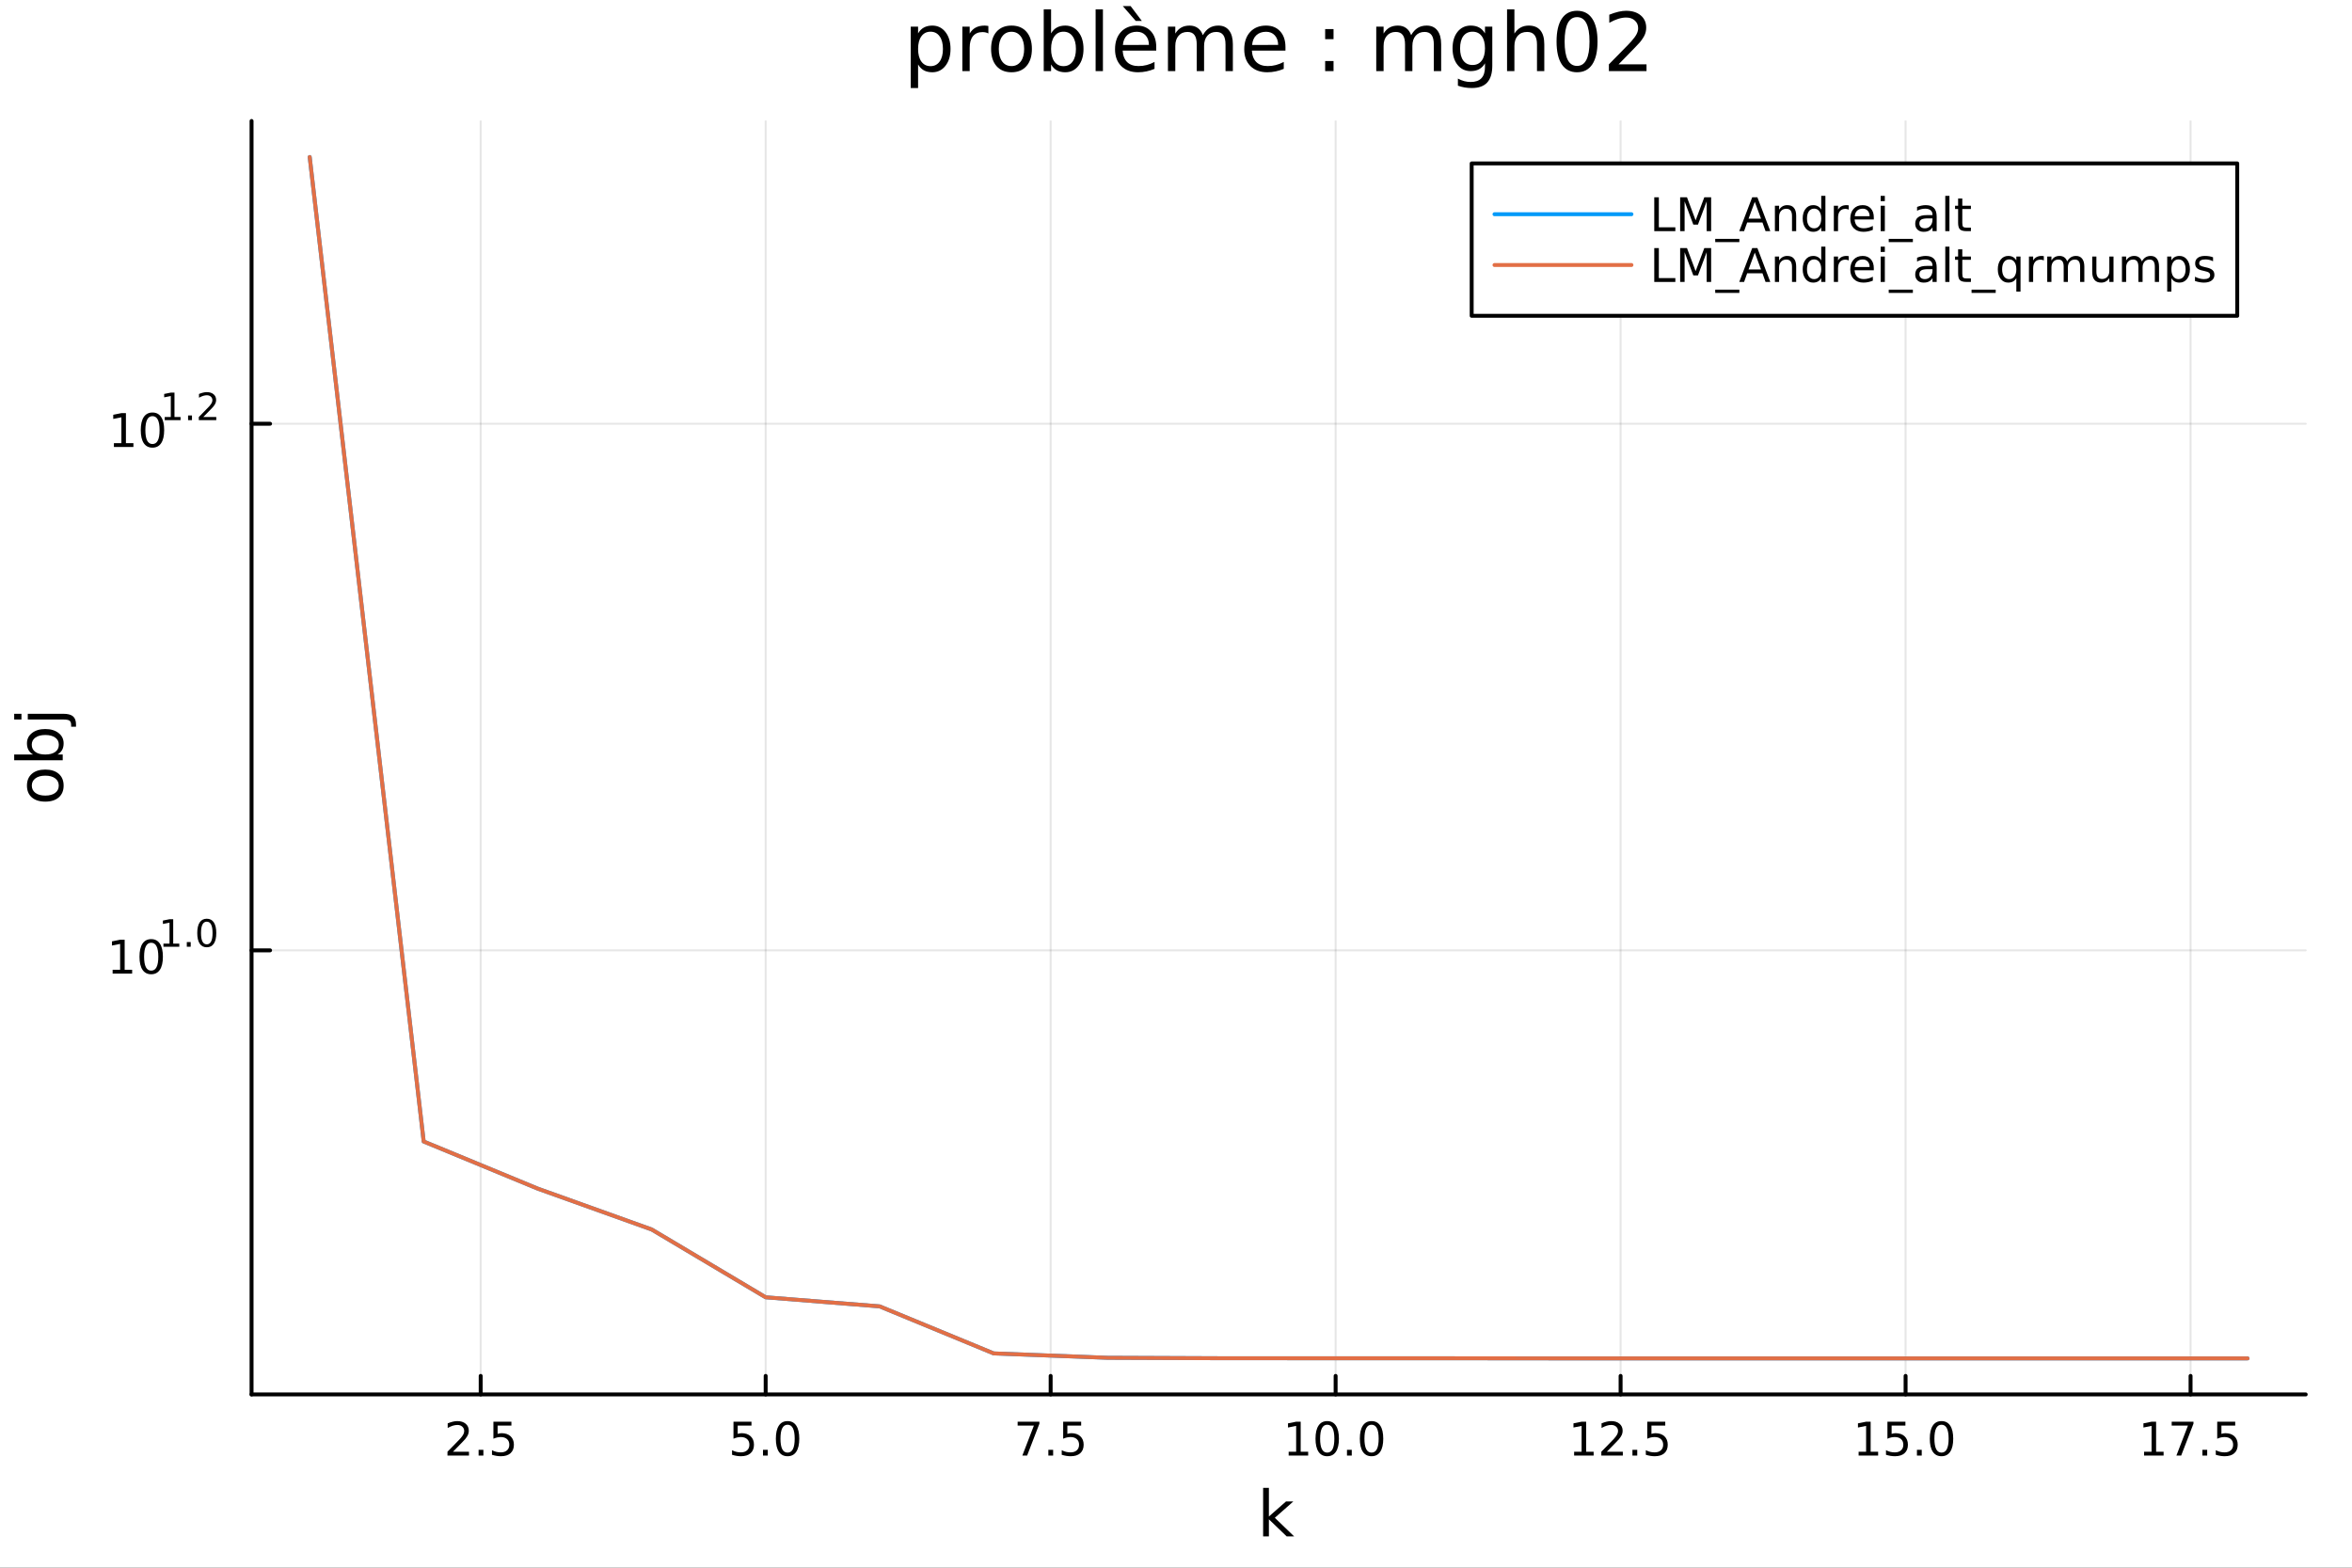 <?xml version="1.0" encoding="utf-8"?>
<svg xmlns="http://www.w3.org/2000/svg" xmlns:xlink="http://www.w3.org/1999/xlink" width="600" height="400" viewBox="0 0 2400 1600">
<rect x="0" y="0" width="2400" height="1600" fill="#333333" stroke="none"/>
<defs>
  <clipPath id="clip570">
    <rect x="0" y="0" width="2400" height="1600"/>
  </clipPath>
</defs>
<path clip-path="url(#clip570)" d="M0 1600 L2400 1600 L2400 0 L0 0  Z" fill="#ffffff" fill-rule="evenodd" fill-opacity="1"/>
<defs>
  <clipPath id="clip571">
    <rect x="480" y="0" width="1681" height="1600"/>
  </clipPath>
</defs>
<path clip-path="url(#clip570)" d="M256.695 1423.18 L2352.76 1423.18 L2352.76 123.472 L256.695 123.472  Z" fill="#ffffff" fill-rule="evenodd" fill-opacity="1"/>
<defs>
  <clipPath id="clip572">
    <rect x="256" y="123" width="2097" height="1301"/>
  </clipPath>
</defs>
<polyline clip-path="url(#clip572)" style="stroke:#000000; stroke-linecap:round; stroke-linejoin:round; stroke-width:2; stroke-opacity:0.1; fill:none" points="490.495,1423.18 490.495,123.472 "/>
<polyline clip-path="url(#clip572)" style="stroke:#000000; stroke-linecap:round; stroke-linejoin:round; stroke-width:2; stroke-opacity:0.1; fill:none" points="781.292,1423.18 781.292,123.472 "/>
<polyline clip-path="url(#clip572)" style="stroke:#000000; stroke-linecap:round; stroke-linejoin:round; stroke-width:2; stroke-opacity:0.1; fill:none" points="1072.09,1423.18 1072.09,123.472 "/>
<polyline clip-path="url(#clip572)" style="stroke:#000000; stroke-linecap:round; stroke-linejoin:round; stroke-width:2; stroke-opacity:0.1; fill:none" points="1362.88,1423.18 1362.88,123.472 "/>
<polyline clip-path="url(#clip572)" style="stroke:#000000; stroke-linecap:round; stroke-linejoin:round; stroke-width:2; stroke-opacity:0.1; fill:none" points="1653.68,1423.18 1653.68,123.472 "/>
<polyline clip-path="url(#clip572)" style="stroke:#000000; stroke-linecap:round; stroke-linejoin:round; stroke-width:2; stroke-opacity:0.1; fill:none" points="1944.48,1423.18 1944.48,123.472 "/>
<polyline clip-path="url(#clip572)" style="stroke:#000000; stroke-linecap:round; stroke-linejoin:round; stroke-width:2; stroke-opacity:0.1; fill:none" points="2235.27,1423.18 2235.27,123.472 "/>
<polyline clip-path="url(#clip570)" style="stroke:#000000; stroke-linecap:round; stroke-linejoin:round; stroke-width:4; stroke-opacity:1; fill:none" points="256.695,1423.18 2352.76,1423.18 "/>
<polyline clip-path="url(#clip570)" style="stroke:#000000; stroke-linecap:round; stroke-linejoin:round; stroke-width:4; stroke-opacity:1; fill:none" points="490.495,1423.18 490.495,1404.28 "/>
<polyline clip-path="url(#clip570)" style="stroke:#000000; stroke-linecap:round; stroke-linejoin:round; stroke-width:4; stroke-opacity:1; fill:none" points="781.292,1423.18 781.292,1404.28 "/>
<polyline clip-path="url(#clip570)" style="stroke:#000000; stroke-linecap:round; stroke-linejoin:round; stroke-width:4; stroke-opacity:1; fill:none" points="1072.09,1423.18 1072.09,1404.28 "/>
<polyline clip-path="url(#clip570)" style="stroke:#000000; stroke-linecap:round; stroke-linejoin:round; stroke-width:4; stroke-opacity:1; fill:none" points="1362.88,1423.18 1362.88,1404.28 "/>
<polyline clip-path="url(#clip570)" style="stroke:#000000; stroke-linecap:round; stroke-linejoin:round; stroke-width:4; stroke-opacity:1; fill:none" points="1653.68,1423.18 1653.68,1404.28 "/>
<polyline clip-path="url(#clip570)" style="stroke:#000000; stroke-linecap:round; stroke-linejoin:round; stroke-width:4; stroke-opacity:1; fill:none" points="1944.48,1423.18 1944.48,1404.28 "/>
<polyline clip-path="url(#clip570)" style="stroke:#000000; stroke-linecap:round; stroke-linejoin:round; stroke-width:4; stroke-opacity:1; fill:none" points="2235.27,1423.18 2235.27,1404.28 "/>
<path clip-path="url(#clip570)" d="M462.231 1481.64 L478.551 1481.64 L478.551 1485.58 L456.606 1485.58 L456.606 1481.64 Q459.268 1478.89 463.852 1474.26 Q468.458 1469.61 469.639 1468.27 Q471.884 1465.74 472.764 1464.01 Q473.667 1462.25 473.667 1460.56 Q473.667 1457.8 471.722 1456.07 Q469.801 1454.33 466.699 1454.33 Q464.5 1454.33 462.046 1455.09 Q459.616 1455.86 456.838 1457.41 L456.838 1452.69 Q459.662 1451.55 462.116 1450.97 Q464.569 1450.39 466.606 1450.39 Q471.977 1450.39 475.171 1453.08 Q478.366 1455.77 478.366 1460.26 Q478.366 1462.39 477.555 1464.31 Q476.768 1466.2 474.662 1468.8 Q474.083 1469.47 470.981 1472.69 Q467.88 1475.88 462.231 1481.64 Z" fill="#000000" fill-rule="nonzero" fill-opacity="1" /><path clip-path="url(#clip570)" d="M488.366 1479.7 L493.25 1479.7 L493.25 1485.58 L488.366 1485.58 L488.366 1479.7 Z" fill="#000000" fill-rule="nonzero" fill-opacity="1" /><path clip-path="url(#clip570)" d="M503.481 1451.02 L521.838 1451.02 L521.838 1454.96 L507.764 1454.96 L507.764 1463.43 Q508.782 1463.08 509.801 1462.92 Q510.819 1462.73 511.838 1462.73 Q517.625 1462.73 521.004 1465.9 Q524.384 1469.08 524.384 1474.49 Q524.384 1480.07 520.912 1483.17 Q517.439 1486.25 511.12 1486.25 Q508.944 1486.25 506.676 1485.88 Q504.43 1485.51 502.023 1484.77 L502.023 1480.07 Q504.106 1481.2 506.328 1481.76 Q508.551 1482.32 511.027 1482.32 Q515.032 1482.32 517.37 1480.21 Q519.708 1478.1 519.708 1474.49 Q519.708 1470.88 517.37 1468.77 Q515.032 1466.67 511.027 1466.67 Q509.152 1466.67 507.277 1467.08 Q505.426 1467.5 503.481 1468.38 L503.481 1451.02 Z" fill="#000000" fill-rule="nonzero" fill-opacity="1" /><path clip-path="url(#clip570)" d="M748.456 1451.02 L766.813 1451.02 L766.813 1454.96 L752.739 1454.96 L752.739 1463.43 Q753.757 1463.08 754.776 1462.92 Q755.794 1462.73 756.813 1462.73 Q762.6 1462.73 765.979 1465.9 Q769.359 1469.08 769.359 1474.49 Q769.359 1480.07 765.887 1483.17 Q762.414 1486.25 756.095 1486.25 Q753.919 1486.25 751.651 1485.88 Q749.405 1485.51 746.998 1484.77 L746.998 1480.07 Q749.081 1481.2 751.303 1481.76 Q753.526 1482.32 756.002 1482.32 Q760.007 1482.32 762.345 1480.21 Q764.683 1478.1 764.683 1474.49 Q764.683 1470.88 762.345 1468.77 Q760.007 1466.67 756.002 1466.67 Q754.127 1466.67 752.252 1467.08 Q750.401 1467.5 748.456 1468.38 L748.456 1451.02 Z" fill="#000000" fill-rule="nonzero" fill-opacity="1" /><path clip-path="url(#clip570)" d="M778.572 1479.7 L783.456 1479.7 L783.456 1485.58 L778.572 1485.58 L778.572 1479.7 Z" fill="#000000" fill-rule="nonzero" fill-opacity="1" /><path clip-path="url(#clip570)" d="M803.641 1454.1 Q800.03 1454.1 798.201 1457.66 Q796.396 1461.2 796.396 1468.33 Q796.396 1475.44 798.201 1479.01 Q800.03 1482.55 803.641 1482.55 Q807.275 1482.55 809.081 1479.01 Q810.91 1475.44 810.91 1468.33 Q810.91 1461.2 809.081 1457.66 Q807.275 1454.1 803.641 1454.1 M803.641 1450.39 Q809.451 1450.39 812.507 1455 Q815.585 1459.58 815.585 1468.33 Q815.585 1477.06 812.507 1481.67 Q809.451 1486.25 803.641 1486.25 Q797.831 1486.25 794.752 1481.67 Q791.697 1477.06 791.697 1468.33 Q791.697 1459.58 794.752 1455 Q797.831 1450.39 803.641 1450.39 Z" fill="#000000" fill-rule="nonzero" fill-opacity="1" /><path clip-path="url(#clip570)" d="M1038.41 1451.02 L1060.63 1451.02 L1060.63 1453.01 L1048.08 1485.58 L1043.2 1485.58 L1055 1454.96 L1038.41 1454.96 L1038.41 1451.02 Z" fill="#000000" fill-rule="nonzero" fill-opacity="1" /><path clip-path="url(#clip570)" d="M1069.75 1479.7 L1074.63 1479.7 L1074.63 1485.58 L1069.75 1485.58 L1069.75 1479.7 Z" fill="#000000" fill-rule="nonzero" fill-opacity="1" /><path clip-path="url(#clip570)" d="M1084.87 1451.02 L1103.22 1451.02 L1103.22 1454.96 L1089.15 1454.96 L1089.15 1463.43 Q1090.17 1463.08 1091.19 1462.92 Q1092.2 1462.73 1093.22 1462.73 Q1099.01 1462.73 1102.39 1465.9 Q1105.77 1469.08 1105.77 1474.49 Q1105.77 1480.07 1102.3 1483.17 Q1098.82 1486.25 1092.5 1486.25 Q1090.33 1486.25 1088.06 1485.88 Q1085.81 1485.51 1083.41 1484.77 L1083.41 1480.07 Q1085.49 1481.2 1087.71 1481.76 Q1089.94 1482.32 1092.41 1482.32 Q1096.42 1482.32 1098.75 1480.21 Q1101.09 1478.1 1101.09 1474.49 Q1101.09 1470.88 1098.75 1468.77 Q1096.42 1466.67 1092.41 1466.67 Q1090.54 1466.67 1088.66 1467.08 Q1086.81 1467.5 1084.87 1468.38 L1084.87 1451.02 Z" fill="#000000" fill-rule="nonzero" fill-opacity="1" /><path clip-path="url(#clip570)" d="M1314.96 1481.64 L1322.6 1481.64 L1322.6 1455.28 L1314.29 1456.95 L1314.29 1452.69 L1322.55 1451.02 L1327.23 1451.02 L1327.23 1481.64 L1334.86 1481.64 L1334.86 1485.58 L1314.96 1485.58 L1314.96 1481.64 Z" fill="#000000" fill-rule="nonzero" fill-opacity="1" /><path clip-path="url(#clip570)" d="M1354.31 1454.1 Q1350.7 1454.1 1348.87 1457.66 Q1347.06 1461.2 1347.06 1468.33 Q1347.06 1475.44 1348.87 1479.01 Q1350.7 1482.55 1354.31 1482.55 Q1357.94 1482.55 1359.75 1479.01 Q1361.58 1475.44 1361.58 1468.33 Q1361.58 1461.2 1359.75 1457.66 Q1357.94 1454.1 1354.31 1454.1 M1354.31 1450.39 Q1360.12 1450.39 1363.17 1455 Q1366.25 1459.58 1366.25 1468.33 Q1366.25 1477.06 1363.17 1481.67 Q1360.12 1486.25 1354.31 1486.25 Q1348.5 1486.25 1345.42 1481.67 Q1342.36 1477.06 1342.36 1468.33 Q1342.36 1459.58 1345.42 1455 Q1348.5 1450.39 1354.31 1450.39 Z" fill="#000000" fill-rule="nonzero" fill-opacity="1" /><path clip-path="url(#clip570)" d="M1374.47 1479.7 L1379.35 1479.7 L1379.35 1485.58 L1374.47 1485.58 L1374.47 1479.7 Z" fill="#000000" fill-rule="nonzero" fill-opacity="1" /><path clip-path="url(#clip570)" d="M1399.54 1454.1 Q1395.93 1454.1 1394.1 1457.66 Q1392.29 1461.2 1392.29 1468.33 Q1392.29 1475.44 1394.1 1479.01 Q1395.93 1482.55 1399.54 1482.55 Q1403.17 1482.55 1404.98 1479.01 Q1406.81 1475.44 1406.81 1468.33 Q1406.81 1461.2 1404.98 1457.66 Q1403.17 1454.1 1399.54 1454.1 M1399.54 1450.39 Q1405.35 1450.39 1408.41 1455 Q1411.48 1459.58 1411.48 1468.33 Q1411.48 1477.06 1408.41 1481.67 Q1405.35 1486.25 1399.54 1486.25 Q1393.73 1486.25 1390.65 1481.67 Q1387.6 1477.06 1387.6 1468.33 Q1387.6 1459.58 1390.65 1455 Q1393.73 1450.39 1399.54 1450.39 Z" fill="#000000" fill-rule="nonzero" fill-opacity="1" /><path clip-path="url(#clip570)" d="M1606.25 1481.64 L1613.89 1481.64 L1613.89 1455.28 L1605.58 1456.95 L1605.58 1452.69 L1613.84 1451.02 L1618.52 1451.02 L1618.52 1481.64 L1626.16 1481.64 L1626.16 1485.58 L1606.25 1485.58 L1606.25 1481.64 Z" fill="#000000" fill-rule="nonzero" fill-opacity="1" /><path clip-path="url(#clip570)" d="M1639.63 1481.64 L1655.95 1481.64 L1655.95 1485.58 L1634.01 1485.58 L1634.01 1481.64 Q1636.67 1478.89 1641.25 1474.26 Q1645.86 1469.61 1647.04 1468.27 Q1649.28 1465.74 1650.16 1464.01 Q1651.07 1462.25 1651.07 1460.56 Q1651.07 1457.8 1649.12 1456.07 Q1647.2 1454.33 1644.1 1454.33 Q1641.9 1454.33 1639.45 1455.09 Q1637.01 1455.86 1634.24 1457.41 L1634.24 1452.69 Q1637.06 1451.55 1639.51 1450.97 Q1641.97 1450.39 1644.01 1450.39 Q1649.38 1450.39 1652.57 1453.08 Q1655.76 1455.77 1655.76 1460.26 Q1655.76 1462.39 1654.95 1464.31 Q1654.17 1466.2 1652.06 1468.8 Q1651.48 1469.47 1648.38 1472.69 Q1645.28 1475.88 1639.63 1481.64 Z" fill="#000000" fill-rule="nonzero" fill-opacity="1" /><path clip-path="url(#clip570)" d="M1665.76 1479.7 L1670.65 1479.7 L1670.65 1485.58 L1665.76 1485.58 L1665.76 1479.7 Z" fill="#000000" fill-rule="nonzero" fill-opacity="1" /><path clip-path="url(#clip570)" d="M1680.88 1451.02 L1699.24 1451.02 L1699.24 1454.96 L1685.16 1454.96 L1685.16 1463.43 Q1686.18 1463.08 1687.2 1462.92 Q1688.22 1462.73 1689.24 1462.73 Q1695.02 1462.73 1698.4 1465.9 Q1701.78 1469.08 1701.78 1474.49 Q1701.78 1480.07 1698.31 1483.17 Q1694.84 1486.25 1688.52 1486.25 Q1686.34 1486.25 1684.07 1485.88 Q1681.83 1485.51 1679.42 1484.77 L1679.42 1480.07 Q1681.51 1481.2 1683.73 1481.76 Q1685.95 1482.32 1688.43 1482.32 Q1692.43 1482.32 1694.77 1480.21 Q1697.11 1478.1 1697.11 1474.49 Q1697.11 1470.88 1694.77 1468.77 Q1692.43 1466.67 1688.43 1466.67 Q1686.55 1466.67 1684.68 1467.08 Q1682.82 1467.5 1680.88 1468.38 L1680.88 1451.02 Z" fill="#000000" fill-rule="nonzero" fill-opacity="1" /><path clip-path="url(#clip570)" d="M1896.55 1481.64 L1904.19 1481.64 L1904.19 1455.28 L1895.88 1456.95 L1895.88 1452.69 L1904.14 1451.02 L1908.82 1451.02 L1908.82 1481.64 L1916.46 1481.64 L1916.46 1485.58 L1896.55 1485.58 L1896.55 1481.64 Z" fill="#000000" fill-rule="nonzero" fill-opacity="1" /><path clip-path="url(#clip570)" d="M1925.95 1451.02 L1944.3 1451.02 L1944.3 1454.96 L1930.23 1454.96 L1930.23 1463.43 Q1931.25 1463.08 1932.27 1462.92 Q1933.29 1462.73 1934.3 1462.73 Q1940.09 1462.73 1943.47 1465.9 Q1946.85 1469.08 1946.85 1474.49 Q1946.85 1480.07 1943.38 1483.17 Q1939.91 1486.25 1933.59 1486.25 Q1931.41 1486.25 1929.14 1485.88 Q1926.9 1485.51 1924.49 1484.77 L1924.49 1480.07 Q1926.57 1481.2 1928.79 1481.76 Q1931.02 1482.32 1933.49 1482.32 Q1937.5 1482.32 1939.84 1480.21 Q1942.17 1478.1 1942.17 1474.49 Q1942.17 1470.88 1939.84 1468.77 Q1937.5 1466.67 1933.49 1466.67 Q1931.62 1466.67 1929.74 1467.08 Q1927.89 1467.5 1925.95 1468.38 L1925.95 1451.02 Z" fill="#000000" fill-rule="nonzero" fill-opacity="1" /><path clip-path="url(#clip570)" d="M1956.06 1479.7 L1960.95 1479.7 L1960.95 1485.58 L1956.06 1485.58 L1956.06 1479.7 Z" fill="#000000" fill-rule="nonzero" fill-opacity="1" /><path clip-path="url(#clip570)" d="M1981.13 1454.1 Q1977.52 1454.1 1975.69 1457.66 Q1973.89 1461.2 1973.89 1468.33 Q1973.89 1475.44 1975.69 1479.01 Q1977.52 1482.55 1981.13 1482.55 Q1984.77 1482.55 1986.57 1479.01 Q1988.4 1475.44 1988.4 1468.33 Q1988.4 1461.2 1986.57 1457.66 Q1984.77 1454.1 1981.13 1454.1 M1981.13 1450.39 Q1986.94 1450.39 1990 1455 Q1993.08 1459.58 1993.08 1468.33 Q1993.08 1477.06 1990 1481.67 Q1986.94 1486.25 1981.13 1486.25 Q1975.32 1486.25 1972.24 1481.67 Q1969.19 1477.06 1969.19 1468.33 Q1969.19 1459.58 1972.24 1455 Q1975.32 1450.39 1981.13 1450.39 Z" fill="#000000" fill-rule="nonzero" fill-opacity="1" /><path clip-path="url(#clip570)" d="M2187.84 1481.64 L2195.48 1481.64 L2195.48 1455.28 L2187.17 1456.95 L2187.17 1452.69 L2195.44 1451.02 L2200.11 1451.02 L2200.11 1481.64 L2207.75 1481.64 L2207.75 1485.58 L2187.84 1485.58 L2187.84 1481.64 Z" fill="#000000" fill-rule="nonzero" fill-opacity="1" /><path clip-path="url(#clip570)" d="M2216.01 1451.02 L2238.24 1451.02 L2238.24 1453.01 L2225.69 1485.58 L2220.81 1485.58 L2232.61 1454.96 L2216.01 1454.96 L2216.01 1451.02 Z" fill="#000000" fill-rule="nonzero" fill-opacity="1" /><path clip-path="url(#clip570)" d="M2247.36 1479.7 L2252.24 1479.7 L2252.24 1485.58 L2247.36 1485.58 L2247.36 1479.7 Z" fill="#000000" fill-rule="nonzero" fill-opacity="1" /><path clip-path="url(#clip570)" d="M2262.47 1451.02 L2280.83 1451.02 L2280.83 1454.96 L2266.76 1454.96 L2266.76 1463.43 Q2267.77 1463.08 2268.79 1462.92 Q2269.81 1462.73 2270.83 1462.73 Q2276.62 1462.73 2280 1465.9 Q2283.38 1469.08 2283.38 1474.49 Q2283.38 1480.07 2279.9 1483.17 Q2276.43 1486.25 2270.11 1486.25 Q2267.94 1486.25 2265.67 1485.88 Q2263.42 1485.51 2261.01 1484.77 L2261.01 1480.07 Q2263.1 1481.2 2265.32 1481.76 Q2267.54 1482.32 2270.02 1482.32 Q2274.02 1482.32 2276.36 1480.21 Q2278.7 1478.1 2278.7 1474.49 Q2278.7 1470.88 2276.36 1468.77 Q2274.02 1466.67 2270.02 1466.67 Q2268.14 1466.67 2266.27 1467.08 Q2264.42 1467.5 2262.47 1468.38 L2262.47 1451.02 Z" fill="#000000" fill-rule="nonzero" fill-opacity="1" /><path clip-path="url(#clip570)" d="M1288.91 1518.52 L1294.79 1518.52 L1294.79 1547.77 L1312.27 1532.4 L1319.75 1532.4 L1300.84 1549.07 L1320.54 1568.04 L1312.91 1568.04 L1294.79 1550.63 L1294.79 1568.04 L1288.91 1568.04 L1288.91 1518.52 Z" fill="#000000" fill-rule="nonzero" fill-opacity="1" /><polyline clip-path="url(#clip572)" style="stroke:#000000; stroke-linecap:round; stroke-linejoin:round; stroke-width:2; stroke-opacity:0.1; fill:none" points="256.695,969.941 2352.76,969.941 "/>
<polyline clip-path="url(#clip572)" style="stroke:#000000; stroke-linecap:round; stroke-linejoin:round; stroke-width:2; stroke-opacity:0.1; fill:none" points="256.695,432.482 2352.76,432.482 "/>
<polyline clip-path="url(#clip570)" style="stroke:#000000; stroke-linecap:round; stroke-linejoin:round; stroke-width:4; stroke-opacity:1; fill:none" points="256.695,1423.18 256.695,123.472 "/>
<polyline clip-path="url(#clip570)" style="stroke:#000000; stroke-linecap:round; stroke-linejoin:round; stroke-width:4; stroke-opacity:1; fill:none" points="256.695,969.941 275.592,969.941 "/>
<polyline clip-path="url(#clip570)" style="stroke:#000000; stroke-linecap:round; stroke-linejoin:round; stroke-width:4; stroke-opacity:1; fill:none" points="256.695,432.482 275.592,432.482 "/>
<path clip-path="url(#clip570)" d="M114.931 989.734 L122.57 989.734 L122.57 963.368 L114.26 965.035 L114.26 960.775 L122.524 959.109 L127.2 959.109 L127.2 989.734 L134.839 989.734 L134.839 993.669 L114.931 993.669 L114.931 989.734 Z" fill="#000000" fill-rule="nonzero" fill-opacity="1" /><path clip-path="url(#clip570)" d="M154.283 962.187 Q150.672 962.187 148.843 965.752 Q147.038 969.294 147.038 976.423 Q147.038 983.53 148.843 987.095 Q150.672 990.636 154.283 990.636 Q157.917 990.636 159.723 987.095 Q161.552 983.53 161.552 976.423 Q161.552 969.294 159.723 965.752 Q157.917 962.187 154.283 962.187 M154.283 958.484 Q160.093 958.484 163.149 963.09 Q166.227 967.673 166.227 976.423 Q166.227 985.15 163.149 989.757 Q160.093 994.34 154.283 994.34 Q148.473 994.34 145.394 989.757 Q142.339 985.15 142.339 976.423 Q142.339 967.673 145.394 963.09 Q148.473 958.484 154.283 958.484 Z" fill="#000000" fill-rule="nonzero" fill-opacity="1" /><path clip-path="url(#clip570)" d="M166.773 963.061 L172.979 963.061 L172.979 941.639 L166.227 942.993 L166.227 939.532 L172.942 938.178 L176.741 938.178 L176.741 963.061 L182.948 963.061 L182.948 966.258 L166.773 966.258 L166.773 963.061 Z" fill="#000000" fill-rule="nonzero" fill-opacity="1" /><path clip-path="url(#clip570)" d="M190.621 961.481 L194.59 961.481 L194.59 966.258 L190.621 966.258 L190.621 961.481 Z" fill="#000000" fill-rule="nonzero" fill-opacity="1" /><path clip-path="url(#clip570)" d="M210.99 940.68 Q208.056 940.68 206.57 943.576 Q205.103 946.454 205.103 952.247 Q205.103 958.021 206.57 960.917 Q208.056 963.795 210.99 963.795 Q213.943 963.795 215.41 960.917 Q216.896 958.021 216.896 952.247 Q216.896 946.454 215.41 943.576 Q213.943 940.68 210.99 940.68 M210.99 937.671 Q215.711 937.671 218.193 941.413 Q220.695 945.137 220.695 952.247 Q220.695 959.337 218.193 963.08 Q215.711 966.804 210.99 966.804 Q206.269 966.804 203.768 963.08 Q201.285 959.337 201.285 952.247 Q201.285 945.137 203.768 941.413 Q206.269 937.671 210.99 937.671 Z" fill="#000000" fill-rule="nonzero" fill-opacity="1" /><path clip-path="url(#clip570)" d="M116.229 452.275 L123.868 452.275 L123.868 425.909 L115.558 427.576 L115.558 423.317 L123.822 421.65 L128.498 421.65 L128.498 452.275 L136.136 452.275 L136.136 456.21 L116.229 456.21 L116.229 452.275 Z" fill="#000000" fill-rule="nonzero" fill-opacity="1" /><path clip-path="url(#clip570)" d="M155.581 424.729 Q151.97 424.729 150.141 428.294 Q148.335 431.835 148.335 438.965 Q148.335 446.071 150.141 449.636 Q151.97 453.178 155.581 453.178 Q159.215 453.178 161.021 449.636 Q162.849 446.071 162.849 438.965 Q162.849 431.835 161.021 428.294 Q159.215 424.729 155.581 424.729 M155.581 421.025 Q161.391 421.025 164.447 425.632 Q167.525 430.215 167.525 438.965 Q167.525 447.692 164.447 452.298 Q161.391 456.881 155.581 456.881 Q149.771 456.881 146.692 452.298 Q143.636 447.692 143.636 438.965 Q143.636 430.215 146.692 425.632 Q149.771 421.025 155.581 421.025 Z" fill="#000000" fill-rule="nonzero" fill-opacity="1" /><path clip-path="url(#clip570)" d="M168.071 425.602 L174.277 425.602 L174.277 404.18 L167.525 405.534 L167.525 402.074 L174.24 400.72 L178.039 400.72 L178.039 425.602 L184.245 425.602 L184.245 428.8 L168.071 428.8 L168.071 425.602 Z" fill="#000000" fill-rule="nonzero" fill-opacity="1" /><path clip-path="url(#clip570)" d="M191.919 424.023 L195.887 424.023 L195.887 428.8 L191.919 428.8 L191.919 424.023 Z" fill="#000000" fill-rule="nonzero" fill-opacity="1" /><path clip-path="url(#clip570)" d="M207.435 425.602 L220.695 425.602 L220.695 428.8 L202.865 428.8 L202.865 425.602 Q205.028 423.364 208.752 419.603 Q212.495 415.822 213.454 414.731 Q215.278 412.681 215.993 411.271 Q216.726 409.841 216.726 408.468 Q216.726 406.23 215.146 404.82 Q213.585 403.409 211.065 403.409 Q209.278 403.409 207.285 404.03 Q205.31 404.651 203.053 405.911 L203.053 402.074 Q205.348 401.152 207.341 400.682 Q209.335 400.212 210.99 400.212 Q215.353 400.212 217.949 402.394 Q220.544 404.575 220.544 408.224 Q220.544 409.954 219.886 411.515 Q219.247 413.058 217.535 415.164 Q217.065 415.709 214.545 418.324 Q212.024 420.919 207.435 425.602 Z" fill="#000000" fill-rule="nonzero" fill-opacity="1" /><path clip-path="url(#clip570)" d="M32.462 801.797 Q32.462 806.507 36.154 809.244 Q39.815 811.982 46.212 811.982 Q52.609 811.982 56.302 809.276 Q59.962 806.539 59.962 801.797 Q59.962 797.118 56.27 794.381 Q52.578 791.643 46.212 791.643 Q39.878 791.643 36.186 794.381 Q32.462 797.118 32.462 801.797 M27.497 801.797 Q27.497 794.158 32.462 789.797 Q37.427 785.437 46.212 785.437 Q54.965 785.437 59.962 789.797 Q64.927 794.158 64.927 801.797 Q64.927 809.467 59.962 813.828 Q54.965 818.156 46.212 818.156 Q37.427 818.156 32.462 813.828 Q27.497 809.467 27.497 801.797 Z" fill="#000000" fill-rule="nonzero" fill-opacity="1" /><path clip-path="url(#clip570)" d="M46.212 750.139 Q39.751 750.139 36.09 752.812 Q32.398 755.454 32.398 760.101 Q32.398 764.748 36.09 767.422 Q39.751 770.064 46.212 770.064 Q52.673 770.064 56.365 767.422 Q60.026 764.748 60.026 760.101 Q60.026 755.454 56.365 752.812 Q52.673 750.139 46.212 750.139 M33.767 770.064 Q30.584 768.218 29.056 765.417 Q27.497 762.584 27.497 758.669 Q27.497 752.176 32.653 748.134 Q37.809 744.06 46.212 744.06 Q54.615 744.06 59.771 748.134 Q64.927 752.176 64.927 758.669 Q64.927 762.584 63.399 765.417 Q61.84 768.218 58.657 770.064 L64.004 770.064 L64.004 775.952 L14.479 775.952 L14.479 770.064 L33.767 770.064 Z" fill="#000000" fill-rule="nonzero" fill-opacity="1" /><path clip-path="url(#clip570)" d="M28.356 734.352 L28.356 728.495 L64.641 728.495 Q71.452 728.495 74.508 731.105 Q77.563 733.684 77.563 739.445 L77.563 741.673 L72.598 741.673 L72.598 740.113 Q72.598 736.771 71.038 735.561 Q69.51 734.352 64.641 734.352 L28.356 734.352 M14.479 734.352 L14.479 728.495 L21.895 728.495 L21.895 734.352 L14.479 734.352 Z" fill="#000000" fill-rule="nonzero" fill-opacity="1" /><path clip-path="url(#clip570)" d="M936.822 65.77 L936.822 89.833 L929.328 89.833 L929.328 27.206 L936.822 27.206 L936.822 34.092 Q939.172 30.041 942.737 28.097 Q946.342 26.112 951.324 26.112 Q959.588 26.112 964.733 32.675 Q969.918 39.237 969.918 49.931 Q969.918 60.626 964.733 67.188 Q959.588 73.751 951.324 73.751 Q946.342 73.751 942.737 71.806 Q939.172 69.821 936.822 65.77 M962.181 49.931 Q962.181 41.708 958.778 37.05 Q955.416 32.35 949.502 32.35 Q943.587 32.35 940.184 37.05 Q936.822 41.708 936.822 49.931 Q936.822 58.155 940.184 62.854 Q943.587 67.512 949.502 67.512 Q955.416 67.512 958.778 62.854 Q962.181 58.155 962.181 49.931 Z" fill="#000000" fill-rule="nonzero" fill-opacity="1" /><path clip-path="url(#clip570)" d="M1008.56 34.173 Q1007.31 33.444 1005.81 33.12 Q1004.35 32.756 1002.57 32.756 Q996.249 32.756 992.846 36.888 Q989.484 40.979 989.484 48.676 L989.484 72.576 L981.99 72.576 L981.99 27.206 L989.484 27.206 L989.484 34.254 Q991.833 30.122 995.601 28.138 Q999.368 26.112 1004.76 26.112 Q1005.53 26.112 1006.46 26.234 Q1007.39 26.315 1008.52 26.517 L1008.56 34.173 Z" fill="#000000" fill-rule="nonzero" fill-opacity="1" /><path clip-path="url(#clip570)" d="M1032.14 32.431 Q1026.14 32.431 1022.66 37.131 Q1019.18 41.789 1019.18 49.931 Q1019.18 58.074 1022.62 62.773 Q1026.1 67.431 1032.14 67.431 Q1038.09 67.431 1041.58 62.732 Q1045.06 58.033 1045.06 49.931 Q1045.06 41.87 1041.58 37.171 Q1038.09 32.431 1032.14 32.431 M1032.14 26.112 Q1041.86 26.112 1047.41 32.431 Q1052.96 38.751 1052.96 49.931 Q1052.96 61.071 1047.41 67.431 Q1041.86 73.751 1032.14 73.751 Q1022.38 73.751 1016.83 67.431 Q1011.32 61.071 1011.32 49.931 Q1011.32 38.751 1016.83 32.431 Q1022.38 26.112 1032.14 26.112 Z" fill="#000000" fill-rule="nonzero" fill-opacity="1" /><path clip-path="url(#clip570)" d="M1097.89 49.931 Q1097.89 41.708 1094.48 37.05 Q1091.12 32.35 1085.21 32.35 Q1079.29 32.35 1075.89 37.05 Q1072.53 41.708 1072.53 49.931 Q1072.53 58.155 1075.89 62.854 Q1079.29 67.512 1085.21 67.512 Q1091.12 67.512 1094.48 62.854 Q1097.89 58.155 1097.89 49.931 M1072.53 34.092 Q1074.88 30.041 1078.44 28.097 Q1082.05 26.112 1087.03 26.112 Q1095.29 26.112 1100.44 32.675 Q1105.62 39.237 1105.62 49.931 Q1105.62 60.626 1100.44 67.188 Q1095.29 73.751 1087.03 73.751 Q1082.05 73.751 1078.44 71.806 Q1074.88 69.821 1072.53 65.77 L1072.53 72.576 L1065.03 72.576 L1065.03 9.544 L1072.53 9.544 L1072.53 34.092 Z" fill="#000000" fill-rule="nonzero" fill-opacity="1" /><path clip-path="url(#clip570)" d="M1117.98 9.544 L1125.43 9.544 L1125.43 72.576 L1117.98 72.576 L1117.98 9.544 Z" fill="#000000" fill-rule="nonzero" fill-opacity="1" /><path clip-path="url(#clip570)" d="M1179.84 48.028 L1179.84 51.673 L1145.57 51.673 Q1146.05 59.37 1150.18 63.421 Q1154.36 67.431 1161.77 67.431 Q1166.06 67.431 1170.07 66.378 Q1174.12 65.325 1178.09 63.218 L1178.09 70.267 Q1174.08 71.968 1169.87 72.86 Q1165.66 73.751 1161.32 73.751 Q1150.47 73.751 1144.11 67.431 Q1137.79 61.112 1137.79 50.337 Q1137.79 39.197 1143.78 32.675 Q1149.82 26.112 1160.03 26.112 Q1169.18 26.112 1174.49 32.026 Q1179.84 37.9 1179.84 48.028 M1172.38 45.84 Q1172.3 39.723 1168.94 36.077 Q1165.62 32.431 1160.11 32.431 Q1153.87 32.431 1150.1 35.956 Q1146.38 39.48 1145.81 45.88 L1172.38 45.84 M1153.71 6.222 L1165.13 21.373 L1158.93 21.373 L1145.73 6.222 L1153.71 6.222 Z" fill="#000000" fill-rule="nonzero" fill-opacity="1" /><path clip-path="url(#clip570)" d="M1227.39 35.915 Q1230.19 30.892 1234.08 28.502 Q1237.97 26.112 1243.23 26.112 Q1250.32 26.112 1254.17 31.095 Q1258.02 36.037 1258.02 45.192 L1258.02 72.576 L1250.52 72.576 L1250.52 45.435 Q1250.52 38.913 1248.22 35.753 Q1245.91 32.594 1241.17 32.594 Q1235.37 32.594 1232.01 36.442 Q1228.65 40.29 1228.65 46.934 L1228.65 72.576 L1221.16 72.576 L1221.16 45.435 Q1221.16 38.873 1218.85 35.753 Q1216.54 32.594 1211.72 32.594 Q1206 32.594 1202.64 36.482 Q1199.28 40.331 1199.28 46.934 L1199.28 72.576 L1191.79 72.576 L1191.79 27.206 L1199.28 27.206 L1199.28 34.254 Q1201.83 30.082 1205.4 28.097 Q1208.96 26.112 1213.86 26.112 Q1218.81 26.112 1222.25 28.624 Q1225.73 31.135 1227.39 35.915 Z" fill="#000000" fill-rule="nonzero" fill-opacity="1" /><path clip-path="url(#clip570)" d="M1311.69 48.028 L1311.69 51.673 L1277.42 51.673 Q1277.91 59.37 1282.04 63.421 Q1286.21 67.431 1293.63 67.431 Q1297.92 67.431 1301.93 66.378 Q1305.98 65.325 1309.95 63.218 L1309.95 70.267 Q1305.94 71.968 1301.73 72.86 Q1297.51 73.751 1293.18 73.751 Q1282.32 73.751 1275.96 67.431 Q1269.64 61.112 1269.64 50.337 Q1269.64 39.197 1275.64 32.675 Q1281.68 26.112 1291.88 26.112 Q1301.04 26.112 1306.35 32.026 Q1311.69 37.9 1311.69 48.028 M1304.24 45.84 Q1304.16 39.723 1300.8 36.077 Q1297.47 32.431 1291.96 32.431 Q1285.73 32.431 1281.96 35.956 Q1278.23 39.48 1277.67 45.88 L1304.24 45.84 Z" fill="#000000" fill-rule="nonzero" fill-opacity="1" /><path clip-path="url(#clip570)" d="M1352.2 62.287 L1360.75 62.287 L1360.75 72.576 L1352.2 72.576 L1352.2 62.287 M1352.2 29.677 L1360.75 29.677 L1360.75 39.966 L1352.2 39.966 L1352.2 29.677 Z" fill="#000000" fill-rule="nonzero" fill-opacity="1" /><path clip-path="url(#clip570)" d="M1439.94 35.915 Q1442.74 30.892 1446.63 28.502 Q1450.52 26.112 1455.78 26.112 Q1462.87 26.112 1466.72 31.095 Q1470.57 36.037 1470.57 45.192 L1470.57 72.576 L1463.08 72.576 L1463.08 45.435 Q1463.08 38.913 1460.77 35.753 Q1458.46 32.594 1453.72 32.594 Q1447.92 32.594 1444.56 36.442 Q1441.2 40.29 1441.2 46.934 L1441.2 72.576 L1433.71 72.576 L1433.71 45.435 Q1433.71 38.873 1431.4 35.753 Q1429.09 32.594 1424.27 32.594 Q1418.56 32.594 1415.19 36.482 Q1411.83 40.331 1411.83 46.934 L1411.83 72.576 L1404.34 72.576 L1404.34 27.206 L1411.83 27.206 L1411.83 34.254 Q1414.38 30.082 1417.95 28.097 Q1421.51 26.112 1426.41 26.112 Q1431.36 26.112 1434.8 28.624 Q1438.28 31.135 1439.94 35.915 Z" fill="#000000" fill-rule="nonzero" fill-opacity="1" /><path clip-path="url(#clip570)" d="M1515.29 49.364 Q1515.29 41.263 1511.93 36.806 Q1508.61 32.35 1502.57 32.35 Q1496.58 32.35 1493.21 36.806 Q1489.89 41.263 1489.89 49.364 Q1489.89 57.426 1493.21 61.882 Q1496.58 66.338 1502.57 66.338 Q1508.61 66.338 1511.93 61.882 Q1515.29 57.426 1515.29 49.364 M1522.75 66.945 Q1522.75 78.531 1517.6 84.162 Q1512.46 89.833 1501.84 89.833 Q1497.91 89.833 1494.43 89.225 Q1490.95 88.658 1487.66 87.443 L1487.66 80.192 Q1490.95 81.974 1494.15 82.825 Q1497.35 83.675 1500.67 83.675 Q1508 83.675 1511.65 79.827 Q1515.29 76.019 1515.29 68.282 L1515.29 64.596 Q1512.98 68.606 1509.38 70.591 Q1505.77 72.576 1500.75 72.576 Q1492.4 72.576 1487.3 66.216 Q1482.2 59.856 1482.2 49.364 Q1482.2 38.832 1487.3 32.472 Q1492.4 26.112 1500.75 26.112 Q1505.77 26.112 1509.38 28.097 Q1512.98 30.082 1515.29 34.092 L1515.29 27.206 L1522.75 27.206 L1522.75 66.945 Z" fill="#000000" fill-rule="nonzero" fill-opacity="1" /><path clip-path="url(#clip570)" d="M1575.81 45.192 L1575.81 72.576 L1568.36 72.576 L1568.36 45.435 Q1568.36 38.994 1565.85 35.794 Q1563.34 32.594 1558.31 32.594 Q1552.28 32.594 1548.79 36.442 Q1545.31 40.29 1545.31 46.934 L1545.31 72.576 L1537.81 72.576 L1537.81 9.544 L1545.31 9.544 L1545.31 34.254 Q1547.98 30.163 1551.59 28.138 Q1555.23 26.112 1559.97 26.112 Q1567.79 26.112 1571.8 30.973 Q1575.81 35.794 1575.81 45.192 Z" fill="#000000" fill-rule="nonzero" fill-opacity="1" /><path clip-path="url(#clip570)" d="M1609.23 17.484 Q1602.91 17.484 1599.71 23.722 Q1596.55 29.92 1596.55 42.397 Q1596.55 54.833 1599.71 61.071 Q1602.91 67.269 1609.23 67.269 Q1615.59 67.269 1618.75 61.071 Q1621.95 54.833 1621.95 42.397 Q1621.95 29.92 1618.75 23.722 Q1615.59 17.484 1609.23 17.484 M1609.23 11.002 Q1619.4 11.002 1624.75 19.064 Q1630.13 27.084 1630.13 42.397 Q1630.13 57.669 1624.75 65.73 Q1619.4 73.751 1609.23 73.751 Q1599.06 73.751 1593.68 65.73 Q1588.33 57.669 1588.33 42.397 Q1588.33 27.084 1593.68 19.064 Q1599.06 11.002 1609.23 11.002 Z" fill="#000000" fill-rule="nonzero" fill-opacity="1" /><path clip-path="url(#clip570)" d="M1651.56 65.689 L1680.12 65.689 L1680.12 72.576 L1641.72 72.576 L1641.72 65.689 Q1646.38 60.869 1654.4 52.767 Q1662.46 44.625 1664.53 42.275 Q1668.46 37.86 1670 34.822 Q1671.58 31.743 1671.58 28.786 Q1671.58 23.965 1668.17 20.927 Q1664.81 17.889 1659.38 17.889 Q1655.53 17.889 1651.24 19.226 Q1646.99 20.562 1642.13 23.276 L1642.13 15.013 Q1647.07 13.028 1651.36 12.015 Q1655.66 11.002 1659.22 11.002 Q1668.62 11.002 1674.21 15.701 Q1679.8 20.4 1679.8 28.259 Q1679.8 31.986 1678.38 35.348 Q1677 38.67 1673.32 43.207 Q1672.3 44.382 1666.88 50.013 Q1661.45 55.603 1651.56 65.689 Z" fill="#000000" fill-rule="nonzero" fill-opacity="1" /><polyline clip-path="url(#clip572)" style="stroke:#009af9; stroke-linecap:round; stroke-linejoin:round; stroke-width:4; stroke-opacity:1; fill:none" points="316.017,160.256 432.336,1165.03 548.654,1213.11 664.973,1254.82 781.292,1324.03 897.61,1333.3 1013.93,1381.3 1130.25,1385.78 1246.57,1386.24 1362.88,1386.27 1479.2,1386.28 1595.52,1386.4 1711.84,1386.4 1828.16,1386.4 1944.48,1386.4 2060.8,1386.4 2177.11,1386.4 2293.43,1386.4 "/>
<polyline clip-path="url(#clip572)" style="stroke:#e26f46; stroke-linecap:round; stroke-linejoin:round; stroke-width:4; stroke-opacity:1; fill:none" points="316.017,160.256 432.336,1165.03 548.654,1213.11 664.973,1254.82 781.292,1324.03 897.61,1333.3 1013.93,1381.3 1130.25,1385.78 1246.57,1386.24 1362.88,1386.27 1479.2,1386.28 1595.52,1386.4 1711.84,1386.4 1828.16,1386.4 1944.48,1386.4 2060.8,1386.4 2177.11,1386.4 2293.43,1386.4 "/>
<path clip-path="url(#clip570)" d="M1501.71 322.316 L2282.89 322.316 L2282.89 166.796 L1501.71 166.796  Z" fill="#ffffff" fill-rule="evenodd" fill-opacity="1"/>
<polyline clip-path="url(#clip570)" style="stroke:#000000; stroke-linecap:round; stroke-linejoin:round; stroke-width:4; stroke-opacity:1; fill:none" points="1501.71,322.316 2282.89,322.316 2282.89,166.796 1501.71,166.796 1501.71,322.316 "/>
<polyline clip-path="url(#clip570)" style="stroke:#009af9; stroke-linecap:round; stroke-linejoin:round; stroke-width:4; stroke-opacity:1; fill:none" points="1525,218.636 1664.74,218.636 "/>
<path clip-path="url(#clip570)" d="M1688.03 201.356 L1692.7 201.356 L1692.7 231.981 L1709.53 231.981 L1709.53 235.916 L1688.03 235.916 L1688.03 201.356 Z" fill="#000000" fill-rule="nonzero" fill-opacity="1" /><path clip-path="url(#clip570)" d="M1714.44 201.356 L1721.41 201.356 L1730.23 224.874 L1739.09 201.356 L1746.06 201.356 L1746.06 235.916 L1741.5 235.916 L1741.5 205.569 L1732.59 229.272 L1727.89 229.272 L1718.98 205.569 L1718.98 235.916 L1714.44 235.916 L1714.44 201.356 Z" fill="#000000" fill-rule="nonzero" fill-opacity="1" /><path clip-path="url(#clip570)" d="M1774.85 243.786 L1774.85 247.096 L1750.23 247.096 L1750.23 243.786 L1774.85 243.786 Z" fill="#000000" fill-rule="nonzero" fill-opacity="1" /><path clip-path="url(#clip570)" d="M1790.6 205.962 L1784.25 223.161 L1796.96 223.161 L1790.6 205.962 M1787.96 201.356 L1793.26 201.356 L1806.43 235.916 L1801.57 235.916 L1798.42 227.05 L1782.84 227.05 L1779.69 235.916 L1774.76 235.916 L1787.96 201.356 Z" fill="#000000" fill-rule="nonzero" fill-opacity="1" /><path clip-path="url(#clip570)" d="M1832.84 220.268 L1832.84 235.916 L1828.58 235.916 L1828.58 220.407 Q1828.58 216.726 1827.15 214.897 Q1825.71 213.069 1822.84 213.069 Q1819.39 213.069 1817.4 215.268 Q1815.41 217.467 1815.41 221.263 L1815.41 235.916 L1811.13 235.916 L1811.13 209.99 L1815.41 209.99 L1815.41 214.018 Q1816.94 211.68 1819 210.522 Q1821.08 209.365 1823.79 209.365 Q1828.26 209.365 1830.55 212.143 Q1832.84 214.897 1832.84 220.268 Z" fill="#000000" fill-rule="nonzero" fill-opacity="1" /><path clip-path="url(#clip570)" d="M1858.4 213.925 L1858.4 199.897 L1862.66 199.897 L1862.66 235.916 L1858.4 235.916 L1858.4 232.027 Q1857.05 234.342 1854.99 235.476 Q1852.96 236.587 1850.09 236.587 Q1845.39 236.587 1842.42 232.837 Q1839.48 229.087 1839.48 222.976 Q1839.48 216.865 1842.42 213.115 Q1845.39 209.365 1850.09 209.365 Q1852.96 209.365 1854.99 210.499 Q1857.05 211.61 1858.4 213.925 M1843.88 222.976 Q1843.88 227.675 1845.8 230.36 Q1847.75 233.022 1851.13 233.022 Q1854.51 233.022 1856.45 230.36 Q1858.4 227.675 1858.4 222.976 Q1858.4 218.277 1856.45 215.615 Q1854.51 212.93 1851.13 212.93 Q1847.75 212.93 1845.8 215.615 Q1843.88 218.277 1843.88 222.976 Z" fill="#000000" fill-rule="nonzero" fill-opacity="1" /><path clip-path="url(#clip570)" d="M1886.45 213.971 Q1885.73 213.555 1884.88 213.37 Q1884.04 213.161 1883.03 213.161 Q1879.41 213.161 1877.47 215.522 Q1875.55 217.86 1875.55 222.258 L1875.55 235.916 L1871.27 235.916 L1871.27 209.99 L1875.55 209.99 L1875.55 214.018 Q1876.89 211.657 1879.04 210.522 Q1881.2 209.365 1884.28 209.365 Q1884.72 209.365 1885.25 209.434 Q1885.78 209.481 1886.43 209.596 L1886.45 213.971 Z" fill="#000000" fill-rule="nonzero" fill-opacity="1" /><path clip-path="url(#clip570)" d="M1912.05 221.888 L1912.05 223.971 L1892.47 223.971 Q1892.75 228.369 1895.11 230.684 Q1897.49 232.976 1901.73 232.976 Q1904.18 232.976 1906.47 232.374 Q1908.79 231.772 1911.06 230.569 L1911.06 234.596 Q1908.77 235.568 1906.36 236.078 Q1903.95 236.587 1901.47 236.587 Q1895.27 236.587 1891.64 232.976 Q1888.03 229.365 1888.03 223.207 Q1888.03 216.842 1891.45 213.115 Q1894.9 209.365 1900.73 209.365 Q1905.97 209.365 1909 212.745 Q1912.05 216.101 1912.05 221.888 M1907.79 220.638 Q1907.75 217.143 1905.83 215.059 Q1903.93 212.976 1900.78 212.976 Q1897.22 212.976 1895.06 214.99 Q1892.93 217.004 1892.61 220.661 L1907.79 220.638 Z" fill="#000000" fill-rule="nonzero" fill-opacity="1" /><path clip-path="url(#clip570)" d="M1919.04 209.99 L1923.3 209.99 L1923.3 235.916 L1919.04 235.916 L1919.04 209.99 M1919.04 199.897 L1923.3 199.897 L1923.3 205.291 L1919.04 205.291 L1919.04 199.897 Z" fill="#000000" fill-rule="nonzero" fill-opacity="1" /><path clip-path="url(#clip570)" d="M1951.91 243.786 L1951.91 247.096 L1927.28 247.096 L1927.28 243.786 L1951.91 243.786 Z" fill="#000000" fill-rule="nonzero" fill-opacity="1" /><path clip-path="url(#clip570)" d="M1967.7 222.883 Q1962.54 222.883 1960.55 224.064 Q1958.56 225.244 1958.56 228.092 Q1958.56 230.36 1960.04 231.703 Q1961.54 233.022 1964.11 233.022 Q1967.65 233.022 1969.78 230.522 Q1971.94 227.999 1971.94 223.832 L1971.94 222.883 L1967.7 222.883 M1976.2 221.124 L1976.2 235.916 L1971.94 235.916 L1971.94 231.981 Q1970.48 234.342 1968.3 235.476 Q1966.13 236.587 1962.98 236.587 Q1959 236.587 1956.64 234.365 Q1954.3 232.119 1954.3 228.369 Q1954.3 223.994 1957.21 221.772 Q1960.15 219.55 1965.96 219.55 L1971.94 219.55 L1971.94 219.133 Q1971.94 216.194 1969.99 214.596 Q1968.07 212.976 1964.58 212.976 Q1962.35 212.976 1960.25 213.508 Q1958.14 214.041 1956.2 215.106 L1956.2 211.17 Q1958.53 210.268 1960.73 209.828 Q1962.93 209.365 1965.02 209.365 Q1970.64 209.365 1973.42 212.282 Q1976.2 215.198 1976.2 221.124 Z" fill="#000000" fill-rule="nonzero" fill-opacity="1" /><path clip-path="url(#clip570)" d="M1984.97 199.897 L1989.23 199.897 L1989.23 235.916 L1984.97 235.916 L1984.97 199.897 Z" fill="#000000" fill-rule="nonzero" fill-opacity="1" /><path clip-path="url(#clip570)" d="M2002.35 202.629 L2002.35 209.99 L2011.13 209.99 L2011.13 213.3 L2002.35 213.3 L2002.35 227.374 Q2002.35 230.545 2003.21 231.448 Q2004.09 232.351 2006.75 232.351 L2011.13 232.351 L2011.13 235.916 L2006.75 235.916 Q2001.82 235.916 1999.95 234.087 Q1998.07 232.235 1998.07 227.374 L1998.07 213.3 L1994.95 213.3 L1994.95 209.99 L1998.07 209.99 L1998.07 202.629 L2002.35 202.629 Z" fill="#000000" fill-rule="nonzero" fill-opacity="1" /><polyline clip-path="url(#clip570)" style="stroke:#e26f46; stroke-linecap:round; stroke-linejoin:round; stroke-width:4; stroke-opacity:1; fill:none" points="1525,270.476 1664.74,270.476 "/>
<path clip-path="url(#clip570)" d="M1688.03 253.196 L1692.7 253.196 L1692.7 283.821 L1709.53 283.821 L1709.53 287.756 L1688.03 287.756 L1688.03 253.196 Z" fill="#000000" fill-rule="nonzero" fill-opacity="1" /><path clip-path="url(#clip570)" d="M1714.44 253.196 L1721.41 253.196 L1730.23 276.714 L1739.09 253.196 L1746.06 253.196 L1746.06 287.756 L1741.5 287.756 L1741.5 257.409 L1732.59 281.112 L1727.89 281.112 L1718.98 257.409 L1718.98 287.756 L1714.44 287.756 L1714.44 253.196 Z" fill="#000000" fill-rule="nonzero" fill-opacity="1" /><path clip-path="url(#clip570)" d="M1774.85 295.626 L1774.85 298.936 L1750.23 298.936 L1750.23 295.626 L1774.85 295.626 Z" fill="#000000" fill-rule="nonzero" fill-opacity="1" /><path clip-path="url(#clip570)" d="M1790.6 257.802 L1784.25 275.001 L1796.96 275.001 L1790.6 257.802 M1787.96 253.196 L1793.26 253.196 L1806.43 287.756 L1801.57 287.756 L1798.42 278.89 L1782.84 278.89 L1779.69 287.756 L1774.76 287.756 L1787.96 253.196 Z" fill="#000000" fill-rule="nonzero" fill-opacity="1" /><path clip-path="url(#clip570)" d="M1832.84 272.108 L1832.84 287.756 L1828.58 287.756 L1828.58 272.247 Q1828.58 268.566 1827.15 266.737 Q1825.71 264.909 1822.84 264.909 Q1819.39 264.909 1817.4 267.108 Q1815.41 269.307 1815.41 273.103 L1815.41 287.756 L1811.13 287.756 L1811.13 261.83 L1815.41 261.83 L1815.41 265.858 Q1816.94 263.52 1819 262.362 Q1821.08 261.205 1823.79 261.205 Q1828.26 261.205 1830.55 263.983 Q1832.84 266.737 1832.84 272.108 Z" fill="#000000" fill-rule="nonzero" fill-opacity="1" /><path clip-path="url(#clip570)" d="M1858.4 265.765 L1858.4 251.737 L1862.66 251.737 L1862.66 287.756 L1858.4 287.756 L1858.4 283.867 Q1857.05 286.182 1854.99 287.316 Q1852.96 288.427 1850.09 288.427 Q1845.39 288.427 1842.42 284.677 Q1839.48 280.927 1839.48 274.816 Q1839.48 268.705 1842.42 264.955 Q1845.39 261.205 1850.09 261.205 Q1852.96 261.205 1854.99 262.339 Q1857.05 263.45 1858.4 265.765 M1843.88 274.816 Q1843.88 279.515 1845.8 282.2 Q1847.75 284.862 1851.13 284.862 Q1854.51 284.862 1856.45 282.2 Q1858.4 279.515 1858.4 274.816 Q1858.4 270.117 1856.45 267.455 Q1854.51 264.77 1851.13 264.77 Q1847.75 264.77 1845.8 267.455 Q1843.88 270.117 1843.88 274.816 Z" fill="#000000" fill-rule="nonzero" fill-opacity="1" /><path clip-path="url(#clip570)" d="M1886.45 265.811 Q1885.73 265.395 1884.88 265.21 Q1884.04 265.001 1883.03 265.001 Q1879.41 265.001 1877.47 267.362 Q1875.55 269.7 1875.55 274.098 L1875.55 287.756 L1871.27 287.756 L1871.27 261.83 L1875.55 261.83 L1875.55 265.858 Q1876.89 263.497 1879.04 262.362 Q1881.2 261.205 1884.28 261.205 Q1884.72 261.205 1885.25 261.274 Q1885.78 261.321 1886.43 261.436 L1886.45 265.811 Z" fill="#000000" fill-rule="nonzero" fill-opacity="1" /><path clip-path="url(#clip570)" d="M1912.05 273.728 L1912.05 275.811 L1892.47 275.811 Q1892.75 280.209 1895.11 282.524 Q1897.49 284.816 1901.73 284.816 Q1904.18 284.816 1906.47 284.214 Q1908.79 283.612 1911.06 282.409 L1911.06 286.436 Q1908.77 287.408 1906.36 287.918 Q1903.95 288.427 1901.47 288.427 Q1895.27 288.427 1891.64 284.816 Q1888.03 281.205 1888.03 275.047 Q1888.03 268.682 1891.45 264.955 Q1894.9 261.205 1900.73 261.205 Q1905.97 261.205 1909 264.585 Q1912.05 267.941 1912.05 273.728 M1907.79 272.478 Q1907.75 268.983 1905.83 266.899 Q1903.93 264.816 1900.78 264.816 Q1897.22 264.816 1895.06 266.83 Q1892.93 268.844 1892.61 272.501 L1907.79 272.478 Z" fill="#000000" fill-rule="nonzero" fill-opacity="1" /><path clip-path="url(#clip570)" d="M1919.04 261.83 L1923.3 261.83 L1923.3 287.756 L1919.04 287.756 L1919.04 261.83 M1919.04 251.737 L1923.3 251.737 L1923.3 257.131 L1919.04 257.131 L1919.04 251.737 Z" fill="#000000" fill-rule="nonzero" fill-opacity="1" /><path clip-path="url(#clip570)" d="M1951.91 295.626 L1951.91 298.936 L1927.28 298.936 L1927.28 295.626 L1951.91 295.626 Z" fill="#000000" fill-rule="nonzero" fill-opacity="1" /><path clip-path="url(#clip570)" d="M1967.7 274.723 Q1962.54 274.723 1960.55 275.904 Q1958.56 277.084 1958.56 279.932 Q1958.56 282.2 1960.04 283.543 Q1961.54 284.862 1964.11 284.862 Q1967.65 284.862 1969.78 282.362 Q1971.94 279.839 1971.94 275.672 L1971.94 274.723 L1967.7 274.723 M1976.2 272.964 L1976.2 287.756 L1971.94 287.756 L1971.94 283.821 Q1970.48 286.182 1968.3 287.316 Q1966.13 288.427 1962.98 288.427 Q1959 288.427 1956.64 286.205 Q1954.3 283.959 1954.3 280.209 Q1954.3 275.834 1957.21 273.612 Q1960.15 271.39 1965.96 271.39 L1971.94 271.39 L1971.94 270.973 Q1971.94 268.034 1969.99 266.436 Q1968.07 264.816 1964.58 264.816 Q1962.35 264.816 1960.25 265.348 Q1958.14 265.881 1956.2 266.946 L1956.2 263.01 Q1958.53 262.108 1960.73 261.668 Q1962.93 261.205 1965.02 261.205 Q1970.64 261.205 1973.42 264.122 Q1976.2 267.038 1976.2 272.964 Z" fill="#000000" fill-rule="nonzero" fill-opacity="1" /><path clip-path="url(#clip570)" d="M1984.97 251.737 L1989.23 251.737 L1989.23 287.756 L1984.97 287.756 L1984.97 251.737 Z" fill="#000000" fill-rule="nonzero" fill-opacity="1" /><path clip-path="url(#clip570)" d="M2002.35 254.469 L2002.35 261.83 L2011.13 261.83 L2011.13 265.14 L2002.35 265.14 L2002.35 279.214 Q2002.35 282.385 2003.21 283.288 Q2004.09 284.191 2006.75 284.191 L2011.13 284.191 L2011.13 287.756 L2006.75 287.756 Q2001.82 287.756 1999.95 285.927 Q1998.07 284.075 1998.07 279.214 L1998.07 265.14 L1994.95 265.14 L1994.95 261.83 L1998.07 261.83 L1998.07 254.469 L2002.35 254.469 Z" fill="#000000" fill-rule="nonzero" fill-opacity="1" /><path clip-path="url(#clip570)" d="M2036.43 295.626 L2036.43 298.936 L2011.8 298.936 L2011.8 295.626 L2036.43 295.626 Z" fill="#000000" fill-rule="nonzero" fill-opacity="1" /><path clip-path="url(#clip570)" d="M2042.98 274.816 Q2042.98 279.515 2044.9 282.2 Q2046.84 284.862 2050.22 284.862 Q2053.6 284.862 2055.55 282.2 Q2057.49 279.515 2057.49 274.816 Q2057.49 270.117 2055.55 267.455 Q2053.6 264.77 2050.22 264.77 Q2046.84 264.77 2044.9 267.455 Q2042.98 270.117 2042.98 274.816 M2057.49 283.867 Q2056.15 286.182 2054.09 287.316 Q2052.05 288.427 2049.18 288.427 Q2044.48 288.427 2041.52 284.677 Q2038.58 280.927 2038.58 274.816 Q2038.58 268.705 2041.52 264.955 Q2044.48 261.205 2049.18 261.205 Q2052.05 261.205 2054.09 262.339 Q2056.15 263.45 2057.49 265.765 L2057.49 261.83 L2061.75 261.83 L2061.75 297.617 L2057.49 297.617 L2057.49 283.867 Z" fill="#000000" fill-rule="nonzero" fill-opacity="1" /><path clip-path="url(#clip570)" d="M2085.55 265.811 Q2084.83 265.395 2083.97 265.21 Q2083.14 265.001 2082.12 265.001 Q2078.51 265.001 2076.57 267.362 Q2074.64 269.7 2074.64 274.098 L2074.64 287.756 L2070.36 287.756 L2070.36 261.83 L2074.64 261.83 L2074.64 265.858 Q2075.99 263.497 2078.14 262.362 Q2080.29 261.205 2083.37 261.205 Q2083.81 261.205 2084.34 261.274 Q2084.88 261.321 2085.52 261.436 L2085.55 265.811 Z" fill="#000000" fill-rule="nonzero" fill-opacity="1" /><path clip-path="url(#clip570)" d="M2109.37 266.807 Q2110.96 263.936 2113.19 262.571 Q2115.41 261.205 2118.42 261.205 Q2122.47 261.205 2124.67 264.052 Q2126.87 266.876 2126.87 272.108 L2126.87 287.756 L2122.58 287.756 L2122.58 272.247 Q2122.58 268.52 2121.27 266.714 Q2119.95 264.909 2117.24 264.909 Q2113.93 264.909 2112.01 267.108 Q2110.08 269.307 2110.08 273.103 L2110.08 287.756 L2105.8 287.756 L2105.8 272.247 Q2105.8 268.497 2104.48 266.714 Q2103.16 264.909 2100.41 264.909 Q2097.14 264.909 2095.22 267.131 Q2093.3 269.33 2093.3 273.103 L2093.3 287.756 L2089.02 287.756 L2089.02 261.83 L2093.3 261.83 L2093.3 265.858 Q2094.76 263.473 2096.8 262.339 Q2098.83 261.205 2101.64 261.205 Q2104.46 261.205 2106.43 262.64 Q2108.42 264.075 2109.37 266.807 Z" fill="#000000" fill-rule="nonzero" fill-opacity="1" /><path clip-path="url(#clip570)" d="M2134.92 277.524 L2134.92 261.83 L2139.18 261.83 L2139.18 277.362 Q2139.18 281.043 2140.62 282.895 Q2142.05 284.723 2144.92 284.723 Q2148.37 284.723 2150.36 282.524 Q2152.38 280.325 2152.38 276.529 L2152.38 261.83 L2156.64 261.83 L2156.64 287.756 L2152.38 287.756 L2152.38 283.774 Q2150.83 286.135 2148.76 287.293 Q2146.73 288.427 2144.02 288.427 Q2139.55 288.427 2137.24 285.649 Q2134.92 282.871 2134.92 277.524 M2145.64 261.205 L2145.64 261.205 Z" fill="#000000" fill-rule="nonzero" fill-opacity="1" /><path clip-path="url(#clip570)" d="M2185.59 266.807 Q2187.19 263.936 2189.41 262.571 Q2191.64 261.205 2194.64 261.205 Q2198.7 261.205 2200.89 264.052 Q2203.09 266.876 2203.09 272.108 L2203.09 287.756 L2198.81 287.756 L2198.81 272.247 Q2198.81 268.52 2197.49 266.714 Q2196.17 264.909 2193.46 264.909 Q2190.15 264.909 2188.23 267.108 Q2186.31 269.307 2186.31 273.103 L2186.31 287.756 L2182.03 287.756 L2182.03 272.247 Q2182.03 268.497 2180.71 266.714 Q2179.39 264.909 2176.64 264.909 Q2173.37 264.909 2171.45 267.131 Q2169.53 269.33 2169.53 273.103 L2169.53 287.756 L2165.25 287.756 L2165.25 261.83 L2169.53 261.83 L2169.53 265.858 Q2170.99 263.473 2173.02 262.339 Q2175.06 261.205 2177.86 261.205 Q2180.69 261.205 2182.65 262.64 Q2184.64 264.075 2185.59 266.807 Z" fill="#000000" fill-rule="nonzero" fill-opacity="1" /><path clip-path="url(#clip570)" d="M2215.71 283.867 L2215.71 297.617 L2211.43 297.617 L2211.43 261.83 L2215.71 261.83 L2215.71 265.765 Q2217.05 263.45 2219.09 262.339 Q2221.15 261.205 2224 261.205 Q2228.72 261.205 2231.66 264.955 Q2234.62 268.705 2234.62 274.816 Q2234.62 280.927 2231.66 284.677 Q2228.72 288.427 2224 288.427 Q2221.15 288.427 2219.09 287.316 Q2217.05 286.182 2215.71 283.867 M2230.2 274.816 Q2230.2 270.117 2228.26 267.455 Q2226.33 264.77 2222.95 264.77 Q2219.57 264.77 2217.63 267.455 Q2215.71 270.117 2215.71 274.816 Q2215.71 279.515 2217.63 282.2 Q2219.57 284.862 2222.95 284.862 Q2226.33 284.862 2228.26 282.2 Q2230.2 279.515 2230.2 274.816 Z" fill="#000000" fill-rule="nonzero" fill-opacity="1" /><path clip-path="url(#clip570)" d="M2258.21 262.594 L2258.21 266.622 Q2256.4 265.696 2254.46 265.233 Q2252.51 264.77 2250.43 264.77 Q2247.26 264.77 2245.66 265.742 Q2244.09 266.714 2244.09 268.659 Q2244.09 270.14 2245.22 270.997 Q2246.36 271.83 2249.78 272.594 L2251.24 272.918 Q2255.78 273.89 2257.68 275.672 Q2259.6 277.432 2259.6 280.603 Q2259.6 284.214 2256.73 286.321 Q2253.88 288.427 2248.88 288.427 Q2246.8 288.427 2244.53 288.01 Q2242.28 287.617 2239.78 286.807 L2239.78 282.409 Q2242.14 283.635 2244.44 284.26 Q2246.73 284.862 2248.97 284.862 Q2251.98 284.862 2253.6 283.844 Q2255.22 282.802 2255.22 280.927 Q2255.22 279.191 2254.04 278.265 Q2252.88 277.339 2248.93 276.483 L2247.44 276.135 Q2243.49 275.302 2241.73 273.589 Q2239.97 271.853 2239.97 268.844 Q2239.97 265.186 2242.56 263.196 Q2245.15 261.205 2249.92 261.205 Q2252.28 261.205 2254.37 261.552 Q2256.45 261.899 2258.21 262.594 Z" fill="#000000" fill-rule="nonzero" fill-opacity="1" /></svg>
